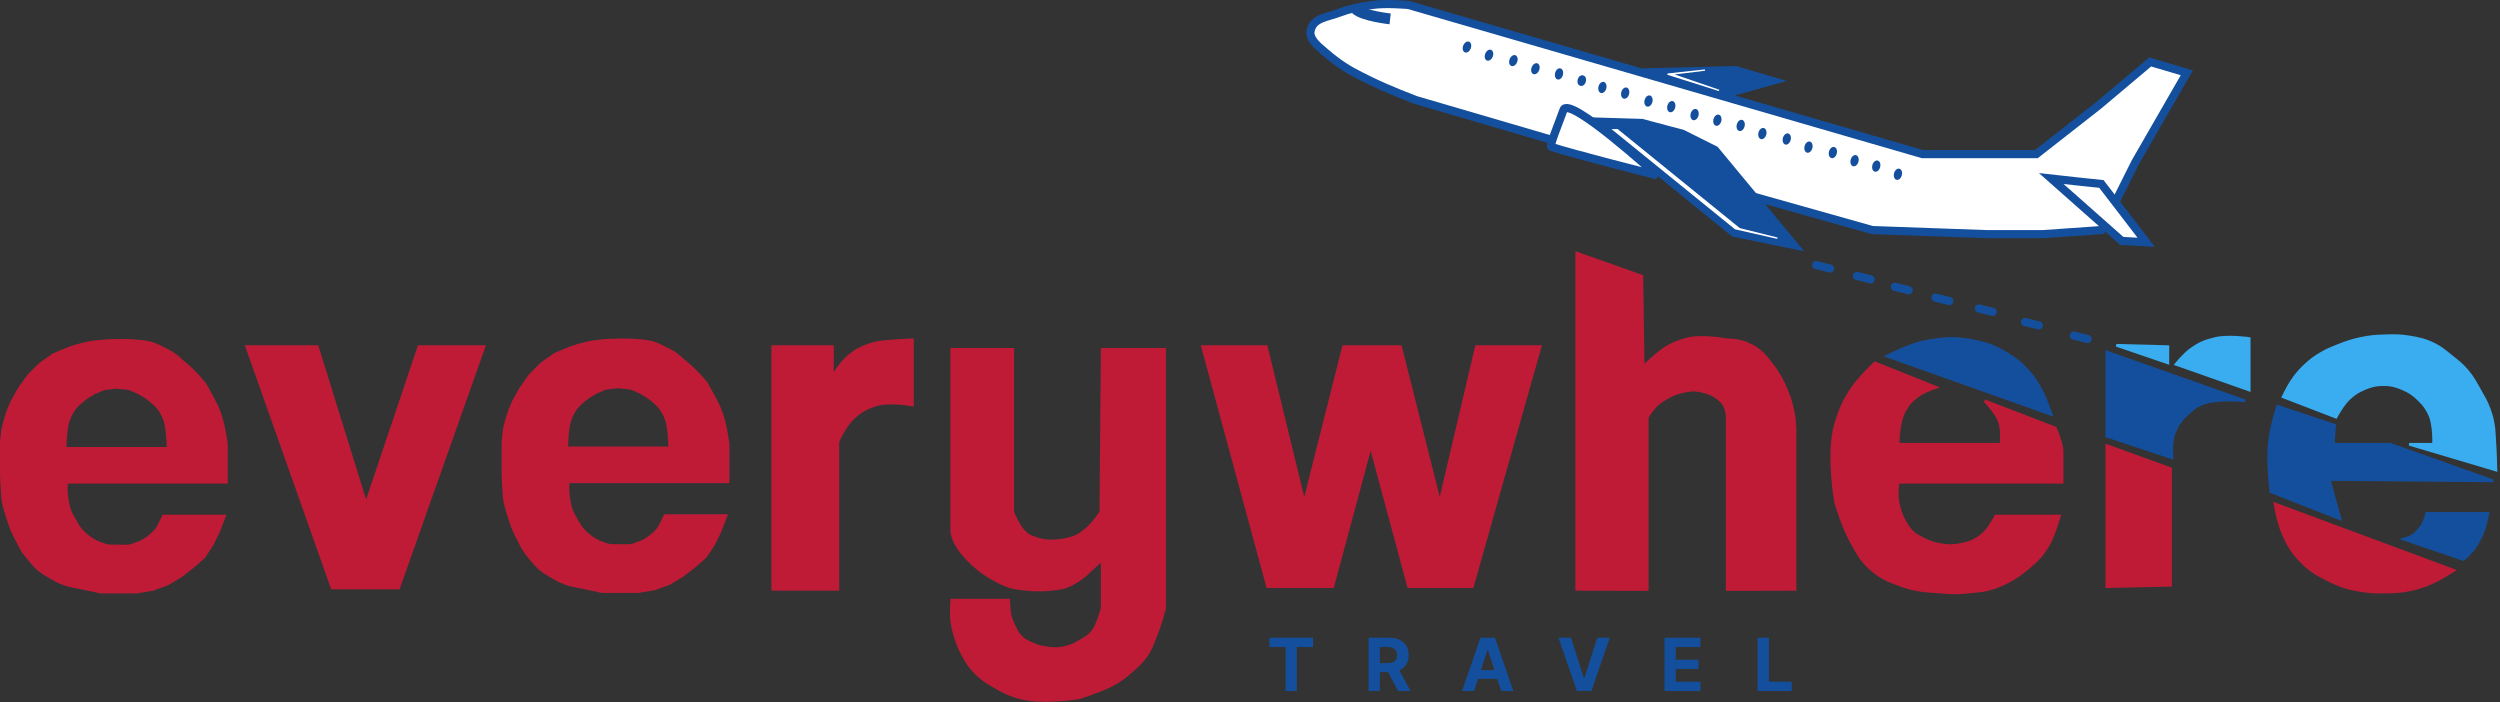 <svg width="922" height="259" viewBox="0 0 922 259" fill="none" xmlns="http://www.w3.org/2000/svg">
<rect x="0" y="0" width="922" height="259" fill="#333333" stroke="none"/>
<path d="M117 127.844H91L122.5 216.844H147L178.5 127.844H154.5L135 185.844L117 127.844Z" fill="#BF1B36" stroke="#BF1B36"/>
<path d="M581.5 217.344V93.344L605.5 101.844L606 135.344C606 135.344 609.191 132.103 611.5 130.344C613.18 129.064 614.098 128.262 616 127.344C616.102 127.295 616.21 127.239 616.324 127.179C617.802 126.386 619.411 125.882 621 125.344C626.918 123.34 637 125.344 637 125.344H637.338C639.432 125.344 641.513 125.682 643.5 126.344C643.5 126.344 646.046 127.377 647.5 128.344C648.541 129.036 649.086 129.491 650 130.344C651.315 131.573 651.892 132.425 653 133.844C654.034 135.168 654.595 135.929 655.5 137.344C656.583 139.038 657.134 140.03 658 141.844C658.906 143.742 660 146.844 660 146.844C660 146.844 661.107 150.461 661.5 152.844C661.851 154.972 662 158.344 662 158.344V217.344L637 217.404V158.344V153.844C637 152.706 636.673 150.511 635.5 148.844C634.864 147.941 634.369 147.526 633.5 146.844C632.604 146.142 632.032 145.825 631 145.344C629.88 144.823 628 144.344 628 144.344C628 144.344 625.867 143.844 624.5 143.844C623.133 143.844 621 144.344 621 144.344C621 144.344 618.823 144.824 617.5 145.344C616.281 145.824 615.626 146.175 614.5 146.844C612.821 147.841 611.881 148.463 610.5 149.844C609.119 151.225 607.5 153.844 607.5 153.844V158.344V217.404L581.5 217.344Z" fill="#BF1B36" stroke="#BF1B36"/>
<path d="M37 125.344C37.021 125.342 47.508 124.345 55 125.844C57.489 126.342 60.739 128.191 63 129.344C65.019 130.373 67.476 132.82 67.5 132.844C67.5 132.844 69.904 134.791 71.5 136.344C73.284 138.08 75.975 141.314 76 141.344C76 141.344 77.793 144.602 79 146.844C80.119 148.921 80.704 150.123 81.5 152.344C82.244 154.419 82.515 155.647 82.986 157.782L83 157.844C83.509 160.15 83.994 163.8 84 163.844V178.344H25C25 178.344 24.86 180.092 25 181.844C25.11 183.22 25.213 183.993 25.5 185.344C25.795 186.734 25.902 187.554 26.5 188.844C27.089 190.114 28.978 193.307 29 193.344C29 193.344 29.709 194.553 30.5 195.344C31 195.844 30.68 195.605 31.5 196.344C32.429 197.181 32.949 197.667 34 198.344C35.102 199.052 35.752 199.448 37 199.844C38.316 200.261 39.122 200.754 40.5 200.844C41.665 200.92 43.488 200.844 43.5 200.844C43.5 200.844 45.945 200.99 47.5 200.844C48.682 200.733 49.356 200.162 50.5 199.844C51.933 199.445 52.233 199.123 53.5 198.344C54.565 197.689 55.098 197.21 56 196.344C57.1 195.287 57.284 195.19 58 193.844C58.58 192.753 60 189.844 60 189.844H83.5L81 196.344L78.5 201.344L75.5 205.844L71.5 209.344L67 212.844L62 215.844L56.5 217.844L50.5 218.844H37L30 217.344C29.974 217.34 25.944 216.722 23.5 215.844C21.035 214.958 19.693 214.122 17.5 212.844C14.627 211.169 13.093 209.927 11 207.344C9.293 205.236 8.255 204.184 7 201.844C5.628 199.286 4 195.844 4 195.844C3.978 195.785 0.832 187.464 0.5 183.844C0.214 180.726 0 174.844 0 174.844V162.844L0.5 158.344L1.5 154.344L2.5 151.344L4 147.844L6.5 143.344L10 138.344L14.5 133.844L19.5 130.344L25.5 127.844C25.526 127.835 30.009 126.342 33 125.844C34.56 125.584 37 125.344 37 125.344ZM38.5 143.844L35 145.344L32.5 146.844C32.5 146.844 29.422 148.971 28 150.844C27.048 152.098 26.589 152.884 26 154.344C25.397 155.837 25.241 156.752 25 158.344C24.623 160.84 24.501 164.8 24.5 164.844H61.5C61.499 164.8 61.377 160.84 61 158.344C60.759 156.752 60.603 155.837 60 154.344C59.411 152.884 58.952 152.098 58 150.844C56.578 148.971 53.5 146.844 53.5 146.844L51 145.344L47.5 143.844L43 143.344L38.5 143.844Z" fill="#BF1B36"/>
<path d="M222 125.171C222 125.171 232.5 124.171 240 125.671C242.489 126.169 245.739 128.018 248 129.171C250.029 130.205 252.5 132.671 252.5 132.671C252.52 132.687 254.911 134.625 256.5 136.171C258.292 137.915 261 141.171 261 141.171C261.016 141.201 262.798 144.44 264 146.671C265.119 148.748 265.704 149.95 266.5 152.171C267.244 154.247 267.515 155.473 267.986 157.608L268 157.671C268.512 159.991 269 163.671 269 163.671V178.171H210C209.998 178.195 209.861 179.931 210 181.671C210.11 183.047 210.213 183.82 210.5 185.171C210.795 186.561 210.902 187.381 211.5 188.671C212.092 189.949 214 193.171 214 193.171C214.009 193.186 214.714 194.385 215.5 195.171C216 195.671 215.68 195.432 216.5 196.171C217.429 197.008 217.949 197.495 219 198.171C220.102 198.88 220.751 199.275 222 199.671C223.316 200.088 224.122 200.581 225.5 200.671C226.664 200.747 228.486 200.672 228.5 200.671C228.5 200.671 230.945 200.817 232.5 200.671C233.682 200.56 234.356 199.99 235.5 199.671C236.933 199.272 237.234 198.95 238.5 198.171C239.565 197.516 240.099 197.037 241 196.171C242.1 195.114 242.285 195.017 243 193.671C243.577 192.586 244.986 189.7 245 189.671H268.5L266 196.171L263.5 201.171L260.5 205.671L256.5 209.171L252 212.671L247 215.671L241.5 217.671L235.5 218.671H222L215 217.171C214.986 217.169 210.947 216.55 208.5 215.671C206.035 214.785 204.693 213.949 202.5 212.671C199.627 210.996 198.093 209.755 196 207.171C194.292 205.063 193.255 204.011 192 201.671C190.634 199.125 189.015 195.702 189 195.671C189 195.671 185.833 187.304 185.5 183.671C185.215 180.566 185.002 174.716 185 174.671V162.671L185.5 158.171L186.5 154.171L187.5 151.171L189 147.671L191.5 143.171L195 138.171L199.5 133.671L204.5 130.171L210.5 127.671C210.5 127.671 215 126.171 218 125.671C219.557 125.412 221.991 125.172 222 125.171ZM223.5 143.671L220 145.171L217.5 146.671C217.486 146.681 214.418 148.802 213 150.671C212.048 151.925 211.589 152.711 211 154.171C210.397 155.664 210.241 156.579 210 158.171C209.621 160.681 209.5 164.671 209.5 164.671H246.5C246.5 164.671 246.379 160.681 246 158.171C245.759 156.579 245.603 155.664 245 154.171C244.411 152.711 243.952 151.925 243 150.671C241.585 148.806 238.527 146.69 238.5 146.671L236 145.171L232.5 143.671L228 143.171L223.5 143.671Z" fill="#BF1B36"/>
<path d="M756.5 152.844L696 131.344C696 131.344 699.896 129.362 702.5 128.344C705.548 127.152 707.5 126.344 710.5 125.844C717.914 124.608 721 124.344 728.5 125.844C733.02 126.748 736.199 128.009 740 130.344C743.43 132.451 745.321 133.839 748 136.844C750.342 139.472 751.342 141.239 753 144.344C754.69 147.511 756.5 152.844 756.5 152.844Z" fill="#144F9D" stroke="#144F9D"/>
<path d="M307 127.844H285V217.344H309V162.844C309 162.844 311.416 157.47 314 154.844C316.889 151.908 319.076 150.596 323 149.344C328.023 147.742 336.5 149.344 336.5 149.344V125.344C336.5 125.344 331.305 125.53 328 125.844C324.836 126.145 322.983 126.245 320 127.344C317.046 128.433 315.426 129.338 313 131.344C310.109 133.734 307 138.844 307 138.844V127.844Z" fill="#BF1B36" stroke="#BF1B36"/>
<path d="M777 160.844V129.844L828 147.844C828 147.844 819.488 146.935 814 148.344C812.206 148.805 811.041 149.317 809.5 150.344C808 151.344 807.37 152.112 806 153.344C804.866 154.364 804.372 155.093 803.5 156.344C802.628 157.596 802.806 157.732 802 159.344C800.5 162.344 801 168.844 801 168.844L777 160.844Z" fill="#144F9D" stroke="#144F9D"/>
<path d="M373.5 128.844H351C351 128.844 351 167.844 351 195.344C351 202.767 362 210.844 362 210.844C362 210.844 369.148 216.021 374.5 216.844C381 217.844 385.5 217.844 391.5 216.844C395.205 216.227 400 212.344 400 212.344L406.5 206.344L406.5 224.344C406.5 224.344 405.713 227.134 405 228.844C404.328 230.456 404.07 231.464 403 232.844C401.636 234.604 400.413 235.206 398.5 236.344C396.319 237.642 394.986 238.328 392.5 238.844C389.824 239.4 388.196 239.299 385.5 238.844C383.49 238.505 382.352 238.197 380.5 237.344C378.827 236.573 377.803 236.147 376.5 234.844C375.198 233.542 374.808 232.5 374 230.844L373.949 230.739C373.248 229.303 372.827 228.44 372.5 226.844C372.069 224.74 372 221.344 372 221.344L351 221.344C351 221.344 350.649 225.936 351 228.844C351.312 231.431 351.701 232.865 352.5 235.344C353.279 237.76 353.802 239.107 355 241.344C356.586 244.305 357.625 245.969 360 248.344C362.376 250.72 364.096 251.656 367 253.344C369.794 254.969 371.442 255.798 374.5 256.844C383.186 259.815 398 257.344 398 257.344C398 257.344 402.314 255.944 405 254.844C407.587 253.785 409.096 253.271 411.5 251.844C414.019 250.35 415.299 249.276 417.5 247.344C419.368 245.705 420.474 244.806 422 242.844C424.413 239.742 425.027 237.487 426.5 233.844C427.959 230.237 429.5 224.344 429.5 224.344V128.844L406.5 128.844L406 188.844C406 188.844 403.104 193.276 400.5 195.344C397.765 197.516 396.904 198.062 393.5 198.844C390.265 199.587 386.152 199.885 383 198.844C380.326 197.961 379.467 197.859 377.5 195.844C375.418 193.712 373.5 188.844 373.5 188.844V128.844Z" fill="#BF1B36" stroke="#BF1B36"/>
<path d="M467 127.844H443.5L467.5 216.344H491.5L505.5 164.344L519.5 216.344H543L568 127.844H544.5L531 185.344L516.5 127.844H495.5L481 185.344L467 127.844Z" fill="#BF1B36" stroke="#BF1B36"/>
<path d="M879.5 218.344C876.175 218.37 874.284 218.365 871 217.844C865.938 217.041 863.08 216.146 858.5 213.844C854.241 211.704 851.805 210.28 848.5 206.844C845.271 203.487 843.89 201.101 842 196.844C840.193 192.774 839 185.844 839 185.844L905 210.344C905 210.344 900.289 213.418 897 214.844C893.259 216.466 891.025 217.192 887 217.844C884.137 218.308 882.475 218.321 879.605 218.343L879.5 218.344Z" fill="#BF1B36" stroke="#BF1B36"/>
<path d="M861 156.844L840 149.844C836.5 160.844 836 166.844 837.5 181.344L863 191.344L859 176.844L919.5 177.344L881.5 163.844H860.5L861 156.844Z" fill="#144F9D" stroke="#144F9D"/>
<path d="M908.5 206.344L886.5 198.844C886.5 198.844 888.775 198.187 890 197.344C891.138 196.562 891.582 195.875 892.5 194.844C893.331 193.91 893.498 193.489 894 192.344C894.477 191.256 895 189.344 895 189.344H917.5C917.5 189.344 917.02 192.121 916.5 193.844C915.892 195.857 915.463 196.974 914.5 198.844C913.657 200.482 913.143 201.399 912 202.844C910.801 204.36 908.5 206.344 908.5 206.344Z" fill="#144F9D" stroke="#144F9D"/>
<path d="M861.5 153.844L842 146.344C842 146.344 843.646 142.882 845 140.844C846.688 138.303 847.784 136.94 850 134.844C852.128 132.832 853.481 131.839 856 130.344C858.404 128.918 859.896 128.362 862.5 127.344C865.548 126.152 867.299 125.528 870.5 124.844C873.958 124.105 875.965 123.954 879.5 123.844C883.213 123.729 885.341 123.703 889 124.344C892.408 124.941 894.392 125.324 897.5 126.844C900.273 128.201 901.585 129.42 904 131.344C906.486 133.325 907.949 134.416 910 136.844C912.097 139.327 912.897 141.017 914.5 143.844C916.008 146.503 916.954 147.972 918 150.844C918.762 152.936 919.108 154.153 919.5 156.344C919.88 158.467 919.838 159.694 920 161.844C920.338 166.327 920.5 173.344 920.5 173.344L888.5 163.844H897.5C897.5 163.844 897.857 156.762 896 152.844C894.863 150.444 893.906 149.193 892 147.344C889.979 145.383 888.595 144.438 886 143.344C883.424 142.258 881.796 141.844 879 141.844C876.204 141.844 874.578 142.262 872 143.344C869.652 144.329 868.394 145.143 866.5 146.844C864.001 149.089 861.5 153.844 861.5 153.844Z" fill="#3AADF0" stroke="#3AADF0"/>
<path d="M468.135 238.631V235.208H484.262V238.631H478.25V254.844H474.147V238.631H468.135ZM504.738 254.844V235.208H512.485C513.968 235.208 515.234 235.473 516.282 236.004C517.337 236.528 518.139 237.272 518.689 238.238C519.245 239.196 519.523 240.325 519.523 241.622C519.523 242.926 519.241 244.048 518.679 244.988C518.116 245.921 517.301 246.637 516.234 247.135C515.173 247.634 513.888 247.883 512.38 247.883H507.192V244.547H511.708C512.501 244.547 513.159 244.438 513.684 244.221C514.208 244.003 514.598 243.677 514.853 243.243C515.115 242.808 515.246 242.268 515.246 241.622C515.246 240.97 515.115 240.421 514.853 239.973C514.598 239.526 514.205 239.187 513.674 238.957C513.15 238.72 512.488 238.602 511.689 238.602H508.89V254.844H504.738ZM515.342 245.908L520.223 254.844H515.64L510.865 245.908H515.342ZM543.661 254.844H539.212L545.991 235.208H551.341L558.11 254.844H553.662L548.743 239.695H548.59L543.661 254.844ZM543.383 247.126H553.892V250.367H543.383V247.126ZM579.389 235.208L584.135 250.127H584.318L589.073 235.208H593.676L586.906 254.844H581.556L574.777 235.208H579.389ZM613.859 254.844V235.208H627.091V238.631H618.011V243.31H626.41V246.733H618.011V251.421H627.129V254.844H613.859ZM648.211 254.844V235.208H652.363V251.421H660.781V254.844H648.211Z" fill="#144F9D"/>
<path d="M709 56.844H751L774 38.844L793 22.844L806.5 26.844L787.5 59.844L775 84.844L753.5 86.344H732.5L690.5 84.844L571.5 51.344L522 36.844C522 36.844 511.922 33.012 505.5 29.844C500.41 27.333 497.045 25.744 492.5 22.344C489.955 20.44 486.5 17.344 486.5 17.344C486.5 17.344 484.008 15.23 483.5 13.344C483.145 12.024 483.159 12.168 483.5 10.844C484.567 6.697 489.489 6.344 493.5 4.844C498.072 3.134 501.171 2.561 506 1.844C511.215 1.07 519.5 1.844 519.5 1.844L709 56.844Z" fill="white" stroke="#144F9D" stroke-width="3"/>
<path d="M791.5 89.344L775 67.844L765.5 66.844L756.5 65.844L782.5 88.844L791.5 89.344Z" fill="white" stroke="#144F9D" stroke-width="3"/>
<path d="M572.122 54.169C571.348 53.909 574.427 46.561 576.622 40.525C578.622 35.025 611.122 64.669 611.122 64.669C611.122 64.669 579.122 56.525 572.122 54.169Z" fill="white" stroke="#144F9D" stroke-width="3"/>
<path d="M640 25.844L606 26.699L634.737 35.039L653.5 29.819L646.75 27.832L643.375 26.838L640 25.844Z" fill="#144F9D" stroke="#144F9D" stroke-width="3"/>
<path d="M628.789 25.844L615 27.344L634 33.344L616.5 27.344L628.789 25.844Z" fill="white" stroke="white" stroke-width="0.5"/>
<path d="M632.5 55.344L661.5 90.344L639.5 85.844L589 44.844L605.5 45.344L620.5 49.344L632.5 55.344Z" fill="#144F9D" stroke="#144F9D" stroke-width="3"/>
<path d="M596.5 47.844H595L640 84.344L655.5 87.844L641.5 84.344L596.5 47.844Z" fill="white" stroke="white" stroke-width="0.5"/>
<path d="M500 3.344C502.5 5.844 512.684 6.965 512.684 6.965" stroke="#144F9D" stroke-width="4"/>
<ellipse cx="541.018" cy="17.349" rx="1.481" ry="2.115" transform="rotate(20.946 541.018 17.349)" fill="#144F9D"/>
<ellipse cx="549.14" cy="20.349" rx="1.481" ry="2.115" transform="rotate(20.946 549.14 20.349)" fill="#144F9D"/>
<ellipse cx="558.14" cy="22.349" rx="1.481" ry="2.115" transform="rotate(20.946 558.14 22.349)" fill="#144F9D"/>
<ellipse cx="566.261" cy="25.349" rx="1.481" ry="2.115" transform="rotate(20.946 566.261 25.349)" fill="#144F9D"/>
<ellipse cx="574.964" cy="27.263" rx="1.481" ry="2.115" transform="rotate(14.517 574.964 27.263)" fill="#144F9D"/>
<ellipse cx="583.352" cy="29.73" rx="1.541" ry="1.99" transform="rotate(14.517 583.352 29.73)" fill="#144F9D"/>
<ellipse cx="590.964" cy="32.263" rx="1.481" ry="2.115" transform="rotate(14.517 590.964 32.263)" fill="#144F9D"/>
<ellipse cx="599.371" cy="34.335" rx="1.481" ry="2.115" transform="rotate(14.517 599.371 34.335)" fill="#144F9D"/>
<ellipse cx="607.964" cy="37.263" rx="1.481" ry="2.115" transform="rotate(14.517 607.964 37.263)" fill="#144F9D"/>
<ellipse cx="616.37" cy="39.335" rx="1.481" ry="2.115" transform="rotate(14.517 616.37 39.335)" fill="#144F9D"/>
<ellipse cx="624.964" cy="42.263" rx="1.481" ry="2.115" transform="rotate(14.517 624.964 42.263)" fill="#144F9D"/>
<ellipse cx="633.37" cy="44.335" rx="1.481" ry="2.115" transform="rotate(14.517 633.37 44.335)" fill="#144F9D"/>
<ellipse cx="641.964" cy="46.263" rx="1.481" ry="2.115" transform="rotate(14.517 641.964 46.263)" fill="#144F9D"/>
<ellipse cx="649.964" cy="49.263" rx="1.481" ry="2.115" transform="rotate(14.517 649.964 49.263)" fill="#144F9D"/>
<ellipse cx="658.964" cy="51.263" rx="1.481" ry="2.115" transform="rotate(14.517 658.964 51.263)" fill="#144F9D"/>
<ellipse cx="666.964" cy="54.263" rx="1.481" ry="2.115" transform="rotate(14.517 666.964 54.263)" fill="#144F9D"/>
<ellipse cx="675.964" cy="56.263" rx="1.481" ry="2.115" transform="rotate(14.517 675.964 56.263)" fill="#144F9D"/>
<ellipse cx="683.964" cy="59.263" rx="1.481" ry="2.115" transform="rotate(14.517 683.964 59.263)" fill="#144F9D"/>
<ellipse cx="691.964" cy="61.263" rx="1.481" ry="2.115" transform="rotate(14.517 691.964 61.263)" fill="#144F9D"/>
<ellipse cx="699.964" cy="64.263" rx="1.481" ry="2.115" transform="rotate(14.517 699.964 64.263)" fill="#144F9D"/>
<path d="M777 216.344V164.344L800.5 172.844V215.844L777 216.344Z" fill="#BF1B36" stroke="#BF1B36"/>
<path d="M799.5 127.844L780.5 127.344L799.5 133.844V127.844Z" fill="#3AADF0"/>
<path d="M829.5 143.844L802.5 134.344C802.5 134.344 805.534 130.618 808 128.844C811.122 126.598 813.259 125.737 817 124.844C821.748 123.711 829.5 124.844 829.5 124.844V143.844Z" fill="#3AADF0"/>
<path d="M799.5 127.844L780.5 127.344L799.5 133.844V127.844Z" stroke="#3AADF0"/>
<path d="M829.5 143.844L802.5 134.344C802.5 134.344 805.534 130.618 808 128.844C811.122 126.598 813.259 125.737 817 124.844C821.748 123.711 829.5 124.844 829.5 124.844V143.844Z" stroke="#3AADF0"/>
<path d="M714 142.844L691.5 133.844C691.5 133.844 685.769 139.207 683 143.344C679.89 147.991 678.602 150.987 677 156.344C673.756 167.195 677 185.344 677 185.344C677 185.344 679.649 194.208 682.5 199.344C684.946 203.75 686.217 206.515 690 209.844C693.674 213.076 696.401 214.174 701 215.844C706.401 217.805 709.768 217.936 715.5 218.344C719.59 218.635 721 218.844 726 218.344C731 217.844 732.5 217.844 736.5 216.344C740.5 214.844 743.987 212.743 747.5 209.844C751.127 206.851 753.149 204.917 755.5 200.844C757.476 197.42 759.5 190.344 759.5 190.344H736C736 190.344 733.809 194.795 731.5 196.844C728.756 199.279 726.599 200.134 723 200.844C720.126 201.411 718.384 201.353 715.5 200.844C713.068 200.415 711.703 199.96 709.5 198.844C707.374 197.767 706.037 197.166 704.5 195.344C703.092 193.675 702.393 192.336 701.5 190.344C700.64 188.425 700.463 187.396 700 185.344C699.355 182.487 700 177.844 700 177.844H760.5V166.844C760.5 164.853 760.06 163.755 759.5 161.844C759.03 160.243 758 157.844 758 157.844L732 147.844C732 147.844 733.964 149.872 735 151.344L735.049 151.415C736.177 153.016 736.85 153.972 737.5 155.844C738.526 158.801 738 163.844 738 163.844H700C700 163.844 700.069 160.156 700.5 157.844C700.986 155.233 701.207 153.664 702.5 151.344C703.912 148.808 705.152 147.552 707.5 145.844C709.761 144.2 714 142.844 714 142.844Z" fill="#BF1B36" stroke="#BF1B36"/>
<line x1="669.819" y1="97.753" x2="674.912" y2="99.026" stroke="#144F9D" stroke-width="3" stroke-linecap="round"/>
<line x1="684.819" y1="101.753" x2="689.909" y2="103.025" stroke="#144F9D" stroke-width="3" stroke-linecap="round"/>
<line x1="698.819" y1="105.753" x2="703.909" y2="107.025" stroke="#144F9D" stroke-width="3" stroke-linecap="round"/>
<line x1="713.819" y1="109.753" x2="718.909" y2="111.025" stroke="#144F9D" stroke-width="3" stroke-linecap="round"/>
<line x1="729.819" y1="113.753" x2="734.909" y2="115.025" stroke="#144F9D" stroke-width="3" stroke-linecap="round"/>
<line x1="764.819" y1="123.753" x2="769.909" y2="125.025" stroke="#144F9D" stroke-width="3" stroke-linecap="round"/>
<line x1="746.819" y1="118.753" x2="751.909" y2="120.025" stroke="#144F9D" stroke-width="3" stroke-linecap="round"/>
</svg>
